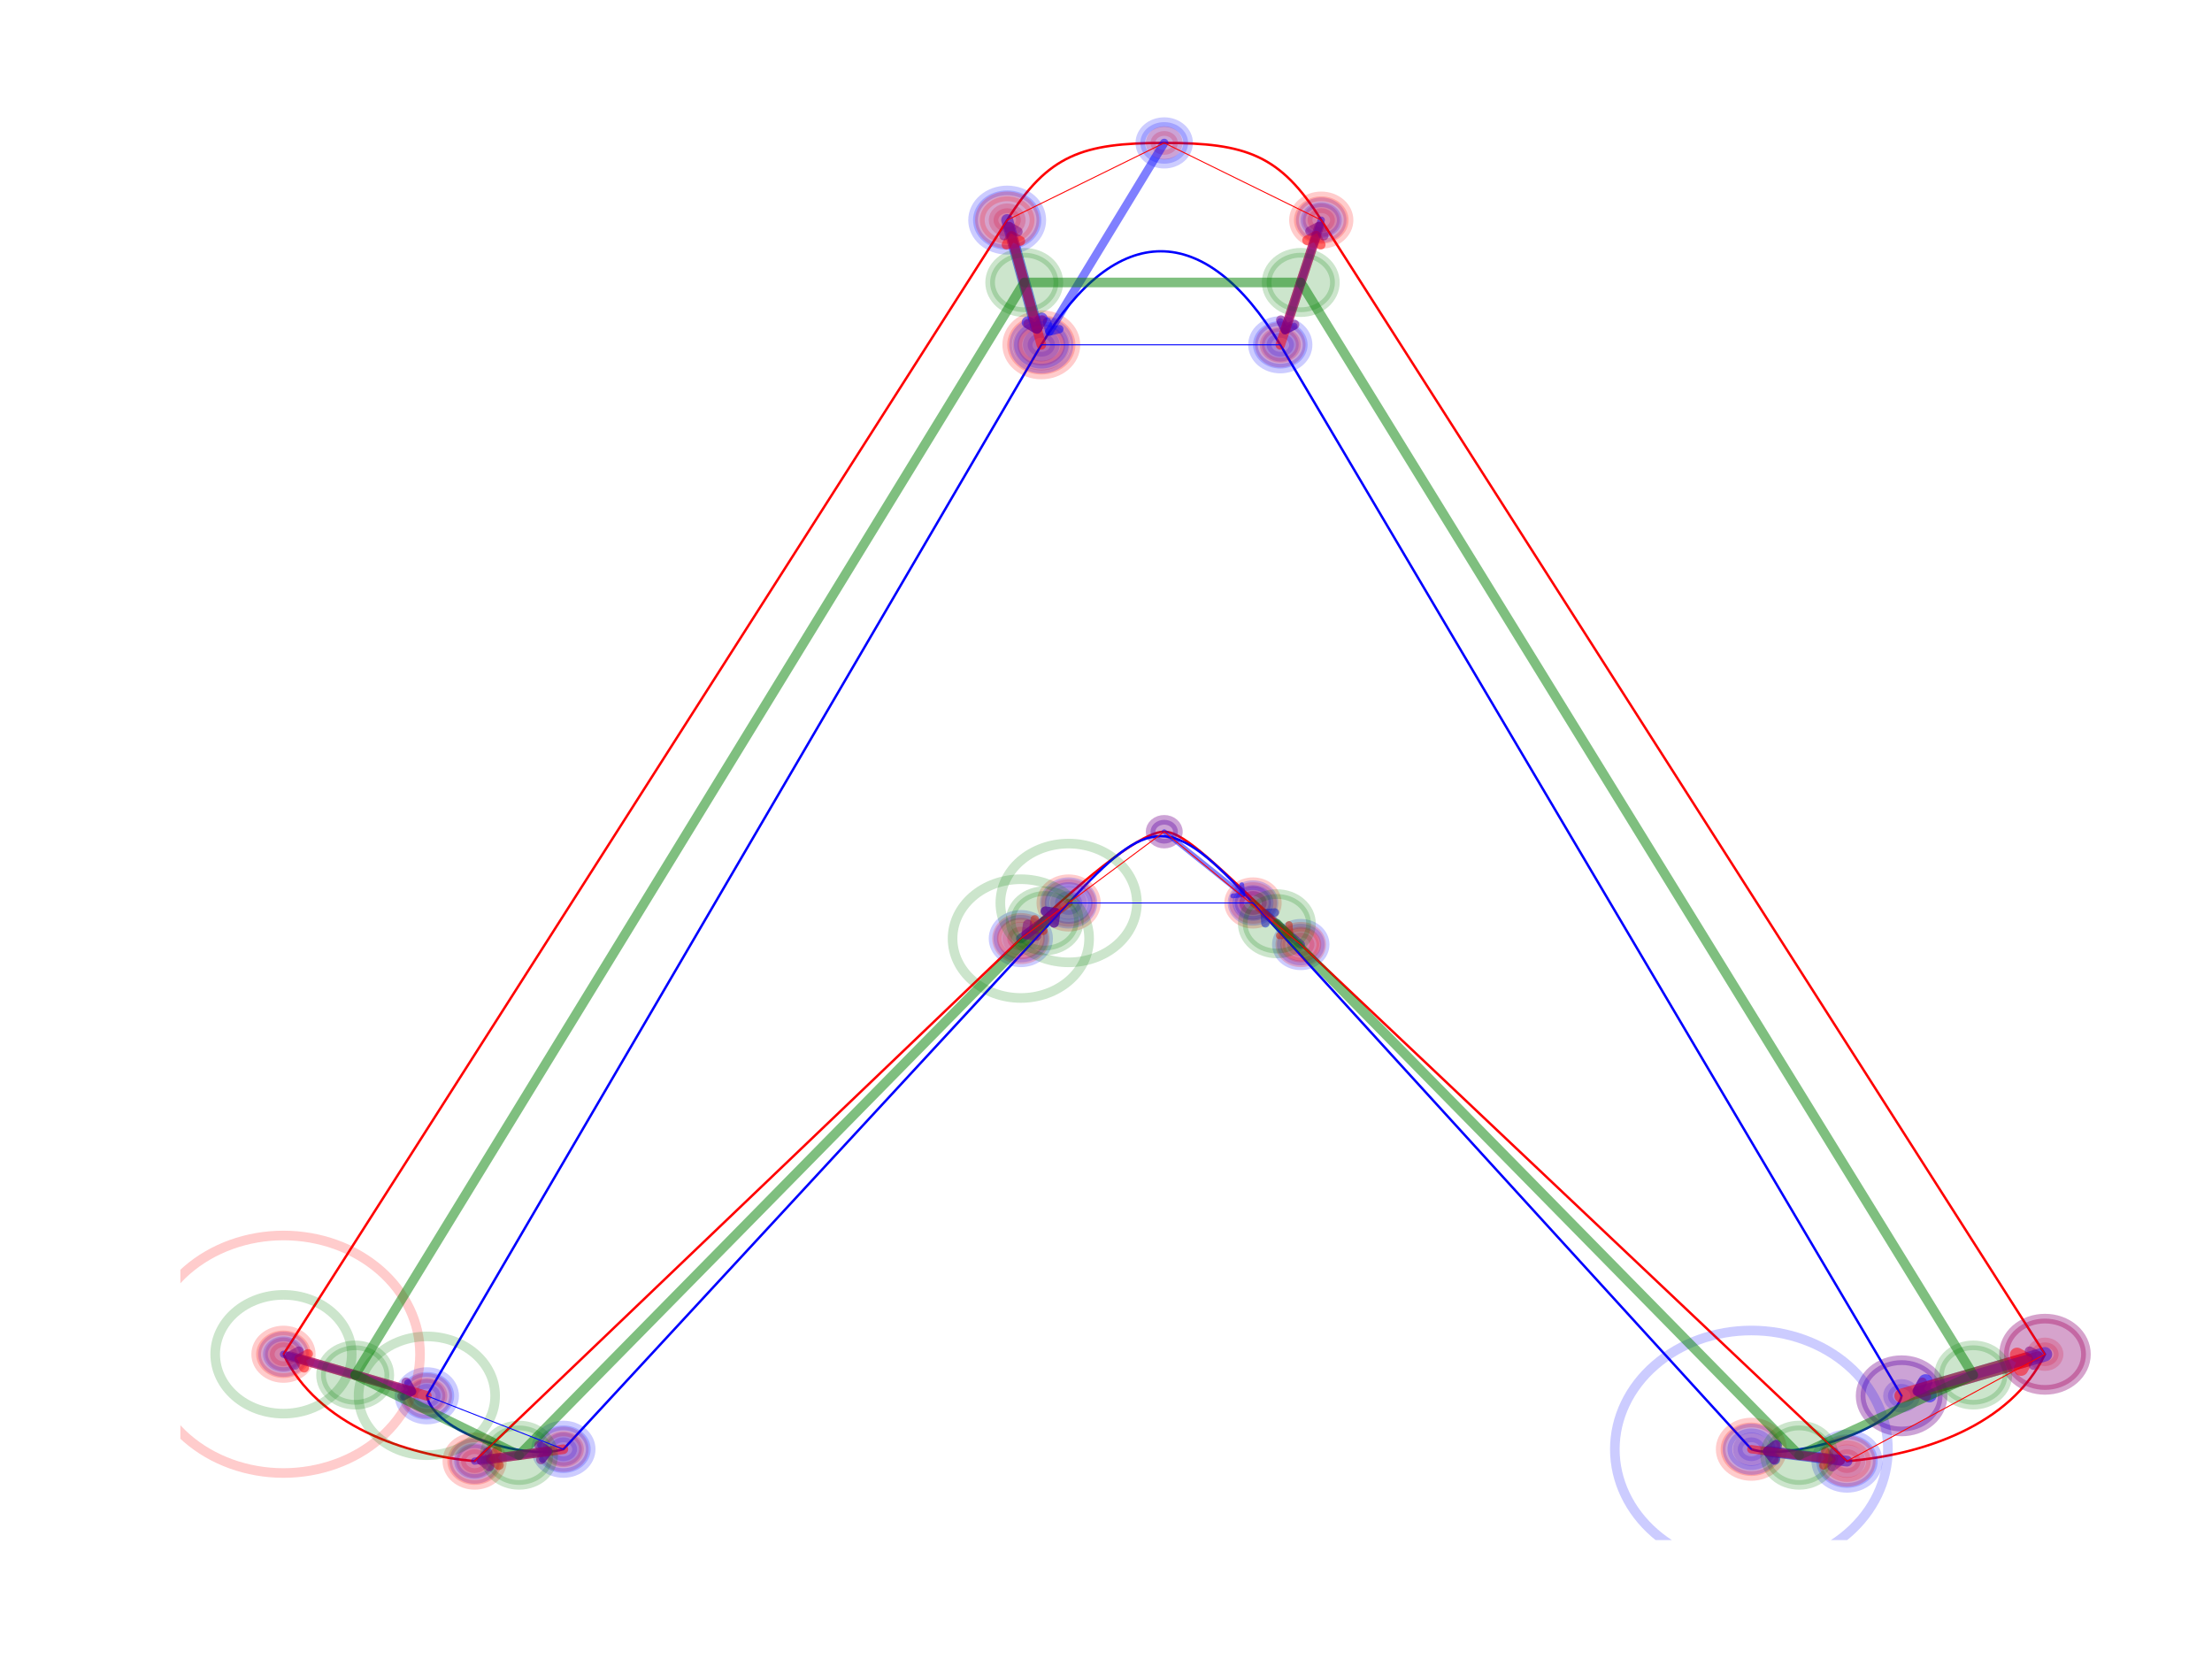 <?xml version="1.0" encoding="utf-8" standalone="no"?>
<!DOCTYPE svg PUBLIC "-//W3C//DTD SVG 1.1//EN"
  "http://www.w3.org/Graphics/SVG/1.1/DTD/svg11.dtd">
<!-- Created with matplotlib (http://matplotlib.org/) -->
<svg height="345.6pt" version="1.1" viewBox="0 0 460.8 345.6" width="460.8pt" xmlns="http://www.w3.org/2000/svg" xmlns:xlink="http://www.w3.org/1999/xlink">
 <defs>
  <style type="text/css">
*{stroke-linecap:butt;stroke-linejoin:round;}
  </style>
 </defs>
 <g id="figure_1">
  <g id="patch_1">
   <path d="M 0 345.6 
L 460.8 345.6 
L 460.8 0 
L 0 0 
z
" style="fill:#ffffff;"/>
  </g>
  <g id="axes_1">
   <g id="patch_2">
    <path clip-path="url(#p41f9083a66)" d="M 59.053 284.588 
C 59.807 284.588 60.531 284.328 61.064 283.864 
C 61.598 283.4 61.898 282.771 61.898 282.114 
C 61.898 281.458 61.598 280.829 61.064 280.365 
C 60.531 279.901 59.807 279.641 59.053 279.641 
C 58.299 279.641 57.575 279.901 57.042 280.365 
C 56.508 280.829 56.208 281.458 56.208 282.114 
C 56.208 282.771 56.508 283.4 57.042 283.864 
C 57.575 284.328 58.299 284.588 59.053 284.588 
z
" style="fill:#ff0000;opacity:0.2;stroke:#ff0000;stroke-linejoin:miter;stroke-width:2;"/>
   </g>
   <g id="patch_3">
    <path clip-path="url(#p41f9083a66)" d="M 209.816 48.326 
C 210.57 48.326 211.294 48.066 211.827 47.602 
C 212.36 47.138 212.66 46.509 212.66 45.852 
C 212.66 45.196 212.36 44.567 211.827 44.103 
C 211.294 43.639 210.57 43.378 209.816 43.378 
C 209.061 43.378 208.338 43.639 207.804 44.103 
C 207.271 44.567 206.971 45.196 206.971 45.852 
C 206.971 46.509 207.271 47.138 207.804 47.602 
C 208.338 48.066 209.061 48.326 209.816 48.326 
z
" style="fill:#ff0000;opacity:0.2;stroke:#ff0000;stroke-linejoin:miter;stroke-width:2;"/>
   </g>
   <g id="patch_4">
    <path clip-path="url(#p41f9083a66)" d="M 242.528 32.246 
C 243.283 32.246 244.006 31.985 244.54 31.521 
C 245.073 31.057 245.373 30.428 245.373 29.772 
C 245.373 29.116 245.073 28.486 244.54 28.022 
C 244.006 27.558 243.283 27.298 242.528 27.298 
C 241.774 27.298 241.05 27.558 240.517 28.022 
C 239.983 28.486 239.684 29.116 239.684 29.772 
C 239.684 30.428 239.983 31.057 240.517 31.521 
C 241.05 31.985 241.774 32.246 242.528 32.246 
z
" style="fill:#ff0000;opacity:0.2;stroke:#ff0000;stroke-linejoin:miter;stroke-width:2;"/>
   </g>
   <g id="patch_5">
    <path clip-path="url(#p41f9083a66)" d="M 275.241 48.326 
C 275.995 48.326 276.719 48.066 277.252 47.602 
C 277.786 47.138 278.085 46.509 278.085 45.852 
C 278.085 45.196 277.786 44.567 277.252 44.103 
C 276.719 43.639 275.995 43.378 275.241 43.378 
C 274.486 43.378 273.763 43.639 273.229 44.103 
C 272.696 44.567 272.396 45.196 272.396 45.852 
C 272.396 46.509 272.696 47.138 273.229 47.602 
C 273.763 48.066 274.486 48.326 275.241 48.326 
z
" style="fill:#ff0000;opacity:0.2;stroke:#ff0000;stroke-linejoin:miter;stroke-width:2;"/>
   </g>
   <g id="patch_6">
    <path clip-path="url(#p41f9083a66)" d="M 426.003 284.588 
C 426.758 284.588 427.481 284.328 428.015 283.864 
C 428.548 283.4 428.848 282.771 428.848 282.114 
C 428.848 281.458 428.548 280.829 428.015 280.365 
C 427.481 279.901 426.758 279.641 426.003 279.641 
C 425.249 279.641 424.525 279.901 423.992 280.365 
C 423.459 280.829 423.159 281.458 423.159 282.114 
C 423.159 282.771 423.459 283.4 423.992 283.864 
C 424.525 284.328 425.249 284.588 426.003 284.588 
z
" style="fill:#ff0000;opacity:0.2;stroke:#ff0000;stroke-linejoin:miter;stroke-width:2;"/>
   </g>
   <g id="patch_7">
    <path clip-path="url(#p41f9083a66)" d="M 384.757 306.854 
C 385.511 306.854 386.235 306.593 386.768 306.129 
C 387.302 305.665 387.602 305.036 387.602 304.38 
C 387.602 303.724 387.302 303.095 386.768 302.631 
C 386.235 302.167 385.511 301.906 384.757 301.906 
C 384.003 301.906 383.279 302.167 382.746 302.631 
C 382.212 303.095 381.912 303.724 381.912 304.38 
C 381.912 305.036 382.212 305.665 382.746 306.129 
C 383.279 306.593 384.003 306.854 384.757 306.854 
z
" style="fill:#ff0000;opacity:0.2;stroke:#ff0000;stroke-linejoin:miter;stroke-width:2;"/>
   </g>
   <g id="patch_8">
    <path clip-path="url(#p41f9083a66)" d="M 270.974 199.237 
C 271.728 199.237 272.452 198.977 272.985 198.513 
C 273.519 198.049 273.819 197.419 273.819 196.763 
C 273.819 196.107 273.519 195.478 272.985 195.014 
C 272.452 194.55 271.728 194.289 270.974 194.289 
C 270.22 194.289 269.496 194.55 268.963 195.014 
C 268.429 195.478 268.129 196.107 268.129 196.763 
C 268.129 197.419 268.429 198.049 268.963 198.513 
C 269.496 198.977 270.22 199.237 270.974 199.237 
z
" style="fill:#ff0000;opacity:0.2;stroke:#ff0000;stroke-linejoin:miter;stroke-width:2;"/>
   </g>
   <g id="patch_9">
    <path clip-path="url(#p41f9083a66)" d="M 242.528 175.735 
C 243.283 175.735 244.006 175.474 244.54 175.01 
C 245.073 174.546 245.373 173.917 245.373 173.261 
C 245.373 172.605 245.073 171.975 244.54 171.511 
C 244.006 171.047 243.283 170.787 242.528 170.787 
C 241.774 170.787 241.05 171.047 240.517 171.511 
C 239.983 171.975 239.684 172.605 239.684 173.261 
C 239.684 173.917 239.983 174.546 240.517 175.01 
C 241.05 175.474 241.774 175.735 242.528 175.735 
z
" style="fill:#ff0000;opacity:0.2;stroke:#ff0000;stroke-linejoin:miter;stroke-width:2;"/>
   </g>
   <g id="patch_10">
    <path clip-path="url(#p41f9083a66)" d="M 212.66 198 
C 213.415 198 214.138 197.74 214.672 197.276 
C 215.205 196.812 215.505 196.182 215.505 195.526 
C 215.505 194.87 215.205 194.241 214.672 193.777 
C 214.138 193.313 213.415 193.052 212.66 193.052 
C 211.906 193.052 211.182 193.313 210.649 193.777 
C 210.115 194.241 209.816 194.87 209.816 195.526 
C 209.816 196.182 210.115 196.812 210.649 197.276 
C 211.182 197.74 211.906 198 212.66 198 
z
" style="fill:#ff0000;opacity:0.2;stroke:#ff0000;stroke-linejoin:miter;stroke-width:2;"/>
   </g>
   <g id="patch_11">
    <path clip-path="url(#p41f9083a66)" d="M 98.877 306.854 
C 99.631 306.854 100.355 306.593 100.888 306.129 
C 101.422 305.665 101.722 305.036 101.722 304.38 
C 101.722 303.724 101.422 303.095 100.888 302.631 
C 100.355 302.167 99.631 301.906 98.877 301.906 
C 98.123 301.906 97.399 302.167 96.866 302.631 
C 96.332 303.095 96.032 303.724 96.032 304.38 
C 96.032 305.036 96.332 305.665 96.866 306.129 
C 97.399 306.593 98.123 306.854 98.877 306.854 
z
" style="fill:#ff0000;opacity:0.2;stroke:#ff0000;stroke-linejoin:miter;stroke-width:2;"/>
   </g>
   <g id="patch_12">
    <path clip-path="url(#p41f9083a66)" d="M 364.845 304.38 
C 365.599 304.38 366.323 304.119 366.856 303.655 
C 367.39 303.191 367.69 302.562 367.69 301.906 
C 367.69 301.25 367.39 300.621 366.856 300.157 
C 366.323 299.693 365.599 299.432 364.845 299.432 
C 364.091 299.432 363.367 299.693 362.834 300.157 
C 362.3 300.621 362 301.25 362 301.906 
C 362 302.562 362.3 303.191 362.834 303.655 
C 363.367 304.119 364.091 304.38 364.845 304.38 
z
" style="fill:#0000ff;opacity:0.2;stroke:#0000ff;stroke-linejoin:miter;stroke-width:2;"/>
   </g>
   <g id="patch_13">
    <path clip-path="url(#p41f9083a66)" d="M 261.018 190.578 
C 261.772 190.578 262.496 190.318 263.029 189.854 
C 263.563 189.39 263.863 188.761 263.863 188.104 
C 263.863 187.448 263.563 186.819 263.029 186.355 
C 262.496 185.891 261.772 185.63 261.018 185.63 
C 260.264 185.63 259.54 185.891 259.007 186.355 
C 258.473 186.819 258.173 187.448 258.173 188.104 
C 258.173 188.761 258.473 189.39 259.007 189.854 
C 259.54 190.318 260.264 190.578 261.018 190.578 
z
" style="fill:#0000ff;opacity:0.2;stroke:#0000ff;stroke-linejoin:miter;stroke-width:2;"/>
   </g>
   <g id="patch_14">
    <path clip-path="url(#p41f9083a66)" d="M 222.616 190.578 
C 223.371 190.578 224.094 190.318 224.628 189.854 
C 225.161 189.39 225.461 188.761 225.461 188.104 
C 225.461 187.448 225.161 186.819 224.628 186.355 
C 224.094 185.891 223.371 185.63 222.616 185.63 
C 221.862 185.63 221.138 185.891 220.605 186.355 
C 220.071 186.819 219.772 187.448 219.772 188.104 
C 219.772 188.761 220.071 189.39 220.605 189.854 
C 221.138 190.318 221.862 190.578 222.616 190.578 
z
" style="fill:#0000ff;opacity:0.2;stroke:#0000ff;stroke-linejoin:miter;stroke-width:2;"/>
   </g>
   <g id="patch_15">
    <path clip-path="url(#p41f9083a66)" d="M 117.367 304.38 
C 118.121 304.38 118.845 304.119 119.378 303.655 
C 119.912 303.191 120.211 302.562 120.211 301.906 
C 120.211 301.25 119.912 300.621 119.378 300.157 
C 118.845 299.693 118.121 299.432 117.367 299.432 
C 116.612 299.432 115.889 299.693 115.355 300.157 
C 114.822 300.621 114.522 301.25 114.522 301.906 
C 114.522 302.562 114.822 303.191 115.355 303.655 
C 115.889 304.119 116.612 304.38 117.367 304.38 
z
" style="fill:#0000ff;opacity:0.2;stroke:#0000ff;stroke-linejoin:miter;stroke-width:2;"/>
   </g>
   <g id="patch_16">
    <path clip-path="url(#p41f9083a66)" d="M 88.921 293.247 
C 89.675 293.247 90.399 292.987 90.932 292.523 
C 91.466 292.059 91.766 291.429 91.766 290.773 
C 91.766 290.117 91.466 289.488 90.932 289.024 
C 90.399 288.56 89.675 288.299 88.921 288.299 
C 88.167 288.299 87.443 288.56 86.91 289.024 
C 86.376 289.488 86.076 290.117 86.076 290.773 
C 86.076 291.429 86.376 292.059 86.91 292.523 
C 87.443 292.987 88.167 293.247 88.921 293.247 
z
" style="fill:#0000ff;opacity:0.2;stroke:#0000ff;stroke-linejoin:miter;stroke-width:2;"/>
   </g>
   <g id="patch_17">
    <path clip-path="url(#p41f9083a66)" d="M 216.927 74.303 
C 217.681 74.303 218.405 74.042 218.938 73.578 
C 219.472 73.114 219.772 72.485 219.772 71.829 
C 219.772 71.173 219.472 70.543 218.938 70.08 
C 218.405 69.616 217.681 69.355 216.927 69.355 
C 216.173 69.355 215.449 69.616 214.916 70.08 
C 214.382 70.543 214.082 71.173 214.082 71.829 
C 214.082 72.485 214.382 73.114 214.916 73.578 
C 215.449 74.042 216.173 74.303 216.927 74.303 
z
" style="fill:#0000ff;opacity:0.2;stroke:#0000ff;stroke-linejoin:miter;stroke-width:2;"/>
   </g>
   <g id="patch_18">
    <path clip-path="url(#p41f9083a66)" d="M 266.707 74.303 
C 267.461 74.303 268.185 74.042 268.719 73.578 
C 269.252 73.114 269.552 72.485 269.552 71.829 
C 269.552 71.173 269.252 70.543 268.719 70.08 
C 268.185 69.616 267.461 69.355 266.707 69.355 
C 265.953 69.355 265.229 69.616 264.696 70.08 
C 264.162 70.543 263.863 71.173 263.863 71.829 
C 263.863 72.485 264.162 73.114 264.696 73.578 
C 265.229 74.042 265.953 74.303 266.707 74.303 
z
" style="fill:#0000ff;opacity:0.2;stroke:#0000ff;stroke-linejoin:miter;stroke-width:2;"/>
   </g>
   <g id="patch_19">
    <path clip-path="url(#p41f9083a66)" d="M 396.135 293.247 
C 396.89 293.247 397.613 292.987 398.147 292.523 
C 398.68 292.059 398.98 291.429 398.98 290.773 
C 398.98 290.117 398.68 289.488 398.147 289.024 
C 397.613 288.56 396.89 288.299 396.135 288.299 
C 395.381 288.299 394.657 288.56 394.124 289.024 
C 393.591 289.488 393.291 290.117 393.291 290.773 
C 393.291 291.429 393.591 292.059 394.124 292.523 
C 394.657 292.987 395.381 293.247 396.135 293.247 
z
" style="fill:#0000ff;opacity:0.2;stroke:#0000ff;stroke-linejoin:miter;stroke-width:2;"/>
   </g>
   <g id="patch_20">
    <path clip-path="url(#p41f9083a66)" d="M 59.053 282.114 
L 209.816 45.852 
C 218.349 32.246 225.461 29.772 242.528 29.772 
C 259.596 29.772 266.707 32.246 275.241 45.852 
L 426.003 282.114 
C 418.892 296.958 400.402 303.143 384.757 304.38 
L 270.974 196.763 
C 253.906 180.683 246.795 173.261 242.528 173.261 
C 238.261 173.261 228.305 180.683 212.66 195.526 
L 98.877 304.38 
C 84.654 303.143 66.164 296.958 59.053 282.114 
" style="fill:none;stroke:#ff0000;stroke-linejoin:miter;stroke-width:0.5;"/>
   </g>
   <g id="patch_21">
    <path clip-path="url(#p41f9083a66)" d="M 364.845 301.906 
L 261.018 188.104 
C 243.95 169.55 239.684 169.55 222.616 188.104 
L 117.367 301.906 
C 108.833 304.38 90.343 298.195 88.921 290.773 
L 216.927 71.829 
C 232.572 45.852 251.062 45.852 266.707 71.829 
L 396.135 290.773 
C 394.713 298.195 371.956 304.38 364.845 301.906 
" style="fill:none;stroke:#0000ff;stroke-linejoin:miter;stroke-width:0.5;"/>
   </g>
   <g id="[&quot;g_s&quot;:1,&quot;g_t&quot;:5,&quot;coords&quot;:[[111.0, -227.0],[132.0, -234.0]],&quot;certainty&quot;:5]">
    <path clip-path="url(#p41f9083a66)" d="M 59.053 285.825 
C 60.185 285.825 61.27 285.434 62.07 284.738 
C 62.87 284.043 63.32 283.099 63.32 282.114 
C 63.32 281.13 62.87 280.186 62.07 279.49 
C 61.27 278.795 60.185 278.404 59.053 278.404 
C 57.921 278.404 56.836 278.795 56.036 279.49 
C 55.236 280.186 54.786 281.13 54.786 282.114 
C 54.786 283.099 55.236 284.043 56.036 284.738 
C 56.836 285.434 57.921 285.825 59.053 285.825 
z
" style="fill:#0000ff;opacity:0.2;stroke:#0000ff;stroke-linejoin:miter;stroke-width:2;"/>
   </g>
   <g id="[&quot;g_s&quot;:5,&quot;g_t&quot;:1,&quot;coords&quot;:[[132.0, -234.0],[111.0, -227.0]],&quot;certainty&quot;:5]">
    <path clip-path="url(#p41f9083a66)" d="M 88.921 294.484 
C 90.053 294.484 91.138 294.093 91.938 293.397 
C 92.738 292.701 93.188 291.757 93.188 290.773 
C 93.188 289.789 92.738 288.845 91.938 288.149 
C 91.138 287.453 90.053 287.062 88.921 287.062 
C 87.789 287.062 86.704 287.453 85.904 288.149 
C 85.104 288.845 84.654 289.789 84.654 290.773 
C 84.654 291.757 85.104 292.701 85.904 293.397 
C 86.704 294.093 87.789 294.484 88.921 294.484 
z
" style="fill:#ff0000;opacity:0.2;stroke:#ff0000;stroke-linejoin:miter;stroke-width:2;"/>
   </g>
   <g id="patch_22">
    <path d="M 59.053 282.114 
Q 73.026 286.165 85.981 289.921 
" style="fill:none;opacity:0.5;stroke:#0000ff;stroke-linecap:round;stroke-width:1.5;"/>
    <path d="M 84.958 288.063 
L 85.981 289.921 
L 84.123 290.944 
" style="fill:none;opacity:0.5;stroke:#0000ff;stroke-linecap:round;stroke-width:1.5;"/>
   </g>
   <g id="[&quot;g_s&quot;:2,&quot;g_t&quot;:6,&quot;coords&quot;:[[217.0, -36.0],[222.0, -57.0]],&quot;certainty&quot;:9]">
    <path clip-path="url(#p41f9083a66)" d="M 209.816 52.037 
C 211.702 52.037 213.511 51.386 214.844 50.226 
C 216.178 49.066 216.927 47.493 216.927 45.852 
C 216.927 44.212 216.178 42.639 214.844 41.479 
C 213.511 40.319 211.702 39.668 209.816 39.668 
C 207.93 39.668 206.121 40.319 204.787 41.479 
C 203.453 42.639 202.704 44.212 202.704 45.852 
C 202.704 47.493 203.453 49.066 204.787 50.226 
C 206.121 51.386 207.93 52.037 209.816 52.037 
z
" style="fill:#0000ff;opacity:0.2;stroke:#0000ff;stroke-linejoin:miter;stroke-width:2;"/>
   </g>
   <g id="[&quot;g_s&quot;:6,&quot;g_t&quot;:2,&quot;coords&quot;:[[222.0, -57.0],[217.0, -36.0]],&quot;certainty&quot;:9]">
    <path clip-path="url(#p41f9083a66)" d="M 216.927 78.014 
C 218.813 78.014 220.622 77.362 221.956 76.202 
C 223.289 75.042 224.038 73.469 224.038 71.829 
C 224.038 70.189 223.289 68.615 221.956 67.456 
C 220.622 66.296 218.813 65.644 216.927 65.644 
C 215.041 65.644 213.232 66.296 211.898 67.456 
C 210.565 68.615 209.816 70.189 209.816 71.829 
C 209.816 73.469 210.565 75.042 211.898 76.202 
C 213.232 77.362 215.041 78.014 216.927 78.014 
z
" style="fill:#ff0000;opacity:0.2;stroke:#ff0000;stroke-linejoin:miter;stroke-width:2;"/>
   </g>
   <g id="patch_23">
    <path d="M 209.816 45.852 
Q 213.107 57.875 215.932 68.193 
" style="fill:none;opacity:0.5;stroke:#0000ff;stroke-linecap:round;stroke-width:2.5;"/>
    <path d="M 216.982 66.35 
L 215.932 68.193 
L 214.089 67.142 
" style="fill:none;opacity:0.5;stroke:#0000ff;stroke-linecap:round;stroke-width:2.5;"/>
   </g>
   <g id="[&quot;g_s&quot;:3,&quot;g_t&quot;:6,&quot;coords&quot;:[[240.0, -23.0],[222.0, -57.0]],&quot;certainty&quot;:6]">
    <path clip-path="url(#p41f9083a66)" d="M 242.528 34.101 
C 243.848 34.101 245.115 33.645 246.048 32.833 
C 246.982 32.021 247.506 30.92 247.506 29.772 
C 247.506 28.624 246.982 27.522 246.048 26.71 
C 245.115 25.899 243.848 25.442 242.528 25.442 
C 241.208 25.442 239.942 25.899 239.008 26.71 
C 238.075 27.522 237.55 28.624 237.55 29.772 
C 237.55 30.92 238.075 32.021 239.008 32.833 
C 239.942 33.645 241.208 34.101 242.528 34.101 
z
" style="fill:#0000ff;opacity:0.2;stroke:#0000ff;stroke-linejoin:miter;stroke-width:2;"/>
   </g>
   <g id="[&quot;g_s&quot;:6,&quot;g_t&quot;:3,&quot;coords&quot;:[[222.0, -57.0],[240.0, -23.0]],&quot;certainty&quot;:6]">
    <path clip-path="url(#p41f9083a66)" d="M 216.927 76.158 
C 218.247 76.158 219.513 75.702 220.447 74.89 
C 221.38 74.078 221.905 72.977 221.905 71.829 
C 221.905 70.681 221.38 69.579 220.447 68.768 
C 219.513 67.956 218.247 67.499 216.927 67.499 
C 215.607 67.499 214.341 67.956 213.407 68.768 
C 212.473 69.579 211.949 70.681 211.949 71.829 
C 211.949 72.977 212.473 74.078 213.407 74.89 
C 214.341 75.702 215.607 76.158 216.927 76.158 
z
" style="fill:#ff0000;opacity:0.2;stroke:#ff0000;stroke-linejoin:miter;stroke-width:2;"/>
   </g>
   <g id="patch_24">
    <path d="M 242.528 29.772 
Q 230.247 49.947 218.61 69.065 
" style="fill:none;opacity:0.5;stroke:#0000ff;stroke-linecap:round;stroke-width:1.75;"/>
    <path d="M 220.671 68.564 
L 218.61 69.065 
L 218.108 67.004 
" style="fill:none;opacity:0.5;stroke:#0000ff;stroke-linecap:round;stroke-width:1.75;"/>
   </g>
   <g id="[&quot;g_s&quot;:4,&quot;g_t&quot;:7,&quot;coords&quot;:[[263.0, -36.0],[257.0, -57.0]],&quot;certainty&quot;:5]">
    <path clip-path="url(#p41f9083a66)" d="M 275.241 49.563 
C 276.372 49.563 277.458 49.172 278.258 48.476 
C 279.058 47.781 279.508 46.837 279.508 45.852 
C 279.508 44.868 279.058 43.924 278.258 43.228 
C 277.458 42.533 276.372 42.141 275.241 42.141 
C 274.109 42.141 273.024 42.533 272.224 43.228 
C 271.424 43.924 270.974 44.868 270.974 45.852 
C 270.974 46.837 271.424 47.781 272.224 48.476 
C 273.024 49.172 274.109 49.563 275.241 49.563 
z
" style="fill:#0000ff;opacity:0.2;stroke:#0000ff;stroke-linejoin:miter;stroke-width:2;"/>
   </g>
   <g id="[&quot;g_s&quot;:7,&quot;g_t&quot;:4,&quot;coords&quot;:[[257.0, -57.0],[263.0, -36.0]],&quot;certainty&quot;:5]">
    <path clip-path="url(#p41f9083a66)" d="M 266.707 75.54 
C 267.839 75.54 268.924 75.149 269.724 74.453 
C 270.524 73.757 270.974 72.813 270.974 71.829 
C 270.974 70.845 270.524 69.901 269.724 69.205 
C 268.924 68.509 267.839 68.118 266.707 68.118 
C 265.576 68.118 264.49 68.509 263.69 69.205 
C 262.89 69.901 262.44 70.845 262.44 71.829 
C 262.44 72.813 262.89 73.757 263.69 74.453 
C 264.49 75.149 265.576 75.54 266.707 75.54 
z
" style="fill:#ff0000;opacity:0.2;stroke:#ff0000;stroke-linejoin:miter;stroke-width:2;"/>
   </g>
   <g id="patch_25">
    <path d="M 275.241 45.852 
Q 271.286 57.891 267.662 68.922 
" style="fill:none;opacity:0.5;stroke:#0000ff;stroke-linecap:round;stroke-width:1.5;"/>
    <path d="M 269.555 67.965 
L 267.662 68.922 
L 266.705 67.029 
" style="fill:none;opacity:0.5;stroke:#0000ff;stroke-linecap:round;stroke-width:1.5;"/>
   </g>
   <g id="[&quot;g_s&quot;:5,&quot;g_t&quot;:8,&quot;coords&quot;:[[369.0, -227.0],[348.0, -234.0]],&quot;certainty&quot;:11]">
    <path clip-path="url(#p41f9083a66)" d="M 426.003 289.536 
C 428.267 289.536 430.437 288.754 432.038 287.362 
C 433.638 285.971 434.537 284.083 434.537 282.114 
C 434.537 280.146 433.638 278.258 432.038 276.866 
C 430.437 275.475 428.267 274.693 426.003 274.693 
C 423.74 274.693 421.569 275.475 419.969 276.866 
C 418.369 278.258 417.47 280.146 417.47 282.114 
C 417.47 284.083 418.369 285.971 419.969 287.362 
C 421.569 288.754 423.74 289.536 426.003 289.536 
z
" style="fill:#0000ff;opacity:0.2;stroke:#0000ff;stroke-linejoin:miter;stroke-width:2;"/>
   </g>
   <g id="[&quot;g_s&quot;:8,&quot;g_t&quot;:5,&quot;coords&quot;:[[348.0, -234.0],[369.0, -227.0]],&quot;certainty&quot;:11]">
    <path clip-path="url(#p41f9083a66)" d="M 396.135 298.195 
C 398.399 298.195 400.569 297.413 402.17 296.021 
C 403.77 294.63 404.669 292.742 404.669 290.773 
C 404.669 288.805 403.77 286.917 402.17 285.525 
C 400.569 284.133 398.399 283.351 396.135 283.351 
C 393.872 283.351 391.701 284.133 390.101 285.525 
C 388.501 286.917 387.602 288.805 387.602 290.773 
C 387.602 292.742 388.501 294.63 390.101 296.021 
C 391.701 297.413 393.872 298.195 396.135 298.195 
z
" style="fill:#ff0000;opacity:0.2;stroke:#ff0000;stroke-linejoin:miter;stroke-width:2;"/>
   </g>
   <g id="patch_26">
    <path d="M 426.003 282.114 
Q 412.03 286.165 400.094 289.626 
" style="fill:none;opacity:0.5;stroke:#0000ff;stroke-linecap:round;stroke-width:3;"/>
    <path d="M 401.953 290.649 
L 400.094 289.626 
L 401.117 287.767 
" style="fill:none;opacity:0.5;stroke:#0000ff;stroke-linecap:round;stroke-width:3;"/>
   </g>
   <g id="[&quot;g_s&quot;:6,&quot;g_t&quot;:1,&quot;coords&quot;:[[340.0, -245.0],[326.0, -243.0]],&quot;certainty&quot;:8]">
    <path clip-path="url(#p41f9083a66)" d="M 384.757 309.946 
C 386.454 309.946 388.083 309.36 389.283 308.316 
C 390.483 307.272 391.157 305.856 391.157 304.38 
C 391.157 302.904 390.483 301.488 389.283 300.444 
C 388.083 299.4 386.454 298.814 384.757 298.814 
C 383.06 298.814 381.432 299.4 380.231 300.444 
C 379.031 301.488 378.357 302.904 378.357 304.38 
C 378.357 305.856 379.031 307.272 380.231 308.316 
C 381.432 309.36 383.06 309.946 384.757 309.946 
z
" style="fill:#0000ff;opacity:0.2;stroke:#0000ff;stroke-linejoin:miter;stroke-width:2;"/>
   </g>
   <g id="[&quot;g_s&quot;:1,&quot;g_t&quot;:6,&quot;coords&quot;:[[326.0, -243.0],[340.0, -245.0]],&quot;certainty&quot;:8]">
    <path clip-path="url(#p41f9083a66)" d="M 364.845 307.472 
C 366.542 307.472 368.17 306.886 369.371 305.842 
C 370.571 304.798 371.245 303.382 371.245 301.906 
C 371.245 300.43 370.571 299.014 369.371 297.97 
C 368.17 296.926 366.542 296.34 364.845 296.34 
C 363.148 296.34 361.52 296.926 360.319 297.97 
C 359.119 299.014 358.445 300.43 358.445 301.906 
C 358.445 303.382 359.119 304.798 360.319 305.842 
C 361.52 306.886 363.148 307.472 364.845 307.472 
z
" style="fill:#ff0000;opacity:0.2;stroke:#ff0000;stroke-linejoin:miter;stroke-width:2;"/>
   </g>
   <g id="patch_27">
    <path d="M 384.757 304.38 
Q 375.795 303.267 368.412 302.349 
" style="fill:none;opacity:0.5;stroke:#0000ff;stroke-linecap:round;stroke-width:2.25;"/>
    <path d="M 369.716 304.023 
L 368.412 302.349 
L 370.086 301.046 
" style="fill:none;opacity:0.5;stroke:#0000ff;stroke-linecap:round;stroke-width:2.25;"/>
   </g>
   <g id="[&quot;g_s&quot;:7,&quot;g_t&quot;:2,&quot;coords&quot;:[[260.0, -158.0],[253.0, -151.0]],&quot;certainty&quot;:6]">
    <path clip-path="url(#p41f9083a66)" d="M 270.974 201.093 
C 272.294 201.093 273.56 200.636 274.494 199.825 
C 275.427 199.013 275.952 197.911 275.952 196.763 
C 275.952 195.615 275.427 194.514 274.494 193.702 
C 273.56 192.89 272.294 192.434 270.974 192.434 
C 269.654 192.434 268.387 192.89 267.454 193.702 
C 266.52 194.514 265.996 195.615 265.996 196.763 
C 265.996 197.911 266.52 199.013 267.454 199.825 
C 268.387 200.636 269.654 201.093 270.974 201.093 
z
" style="fill:#0000ff;opacity:0.2;stroke:#0000ff;stroke-linejoin:miter;stroke-width:2;"/>
   </g>
   <g id="[&quot;g_s&quot;:2,&quot;g_t&quot;:7,&quot;coords&quot;:[[253.0, -151.0],[260.0, -158.0]],&quot;certainty&quot;:6]">
    <path clip-path="url(#p41f9083a66)" d="M 261.018 192.434 
C 262.338 192.434 263.604 191.978 264.538 191.166 
C 265.471 190.354 265.996 189.253 265.996 188.104 
C 265.996 186.956 265.471 185.855 264.538 185.043 
C 263.604 184.231 262.338 183.775 261.018 183.775 
C 259.698 183.775 258.431 184.231 257.498 185.043 
C 256.564 185.855 256.04 186.956 256.04 188.104 
C 256.04 189.253 256.564 190.354 257.498 191.166 
C 258.431 191.978 259.698 192.434 261.018 192.434 
z
" style="fill:#ff0000;opacity:0.2;stroke:#ff0000;stroke-linejoin:miter;stroke-width:2;"/>
   </g>
   <g id="patch_28">
    <path d="M 270.974 196.763 
Q 266.751 193.09 263.461 190.229 
" style="fill:none;opacity:0.5;stroke:#0000ff;stroke-linecap:round;stroke-width:1.75;"/>
    <path d="M 263.609 192.345 
L 263.461 190.229 
L 265.577 190.082 
" style="fill:none;opacity:0.5;stroke:#0000ff;stroke-linecap:round;stroke-width:1.75;"/>
   </g>
   <g id="[&quot;g_s&quot;:8,&quot;g_t&quot;:2,&quot;coords&quot;:[[240.0, -139.0],[253.0, -151.0]],&quot;certainty&quot;:3]">
    <path clip-path="url(#p41f9083a66)" d="M 242.528 175.735 
C 243.283 175.735 244.006 175.474 244.54 175.01 
C 245.073 174.546 245.373 173.917 245.373 173.261 
C 245.373 172.605 245.073 171.975 244.54 171.511 
C 244.006 171.047 243.283 170.787 242.528 170.787 
C 241.774 170.787 241.05 171.047 240.517 171.511 
C 239.983 171.975 239.684 172.605 239.684 173.261 
C 239.684 173.917 239.983 174.546 240.517 175.01 
C 241.05 175.474 241.774 175.735 242.528 175.735 
z
" style="fill:#0000ff;opacity:0.2;stroke:#0000ff;stroke-linejoin:miter;stroke-width:2;"/>
   </g>
   <g id="[&quot;g_s&quot;:2,&quot;g_t&quot;:8,&quot;coords&quot;:[[253.0, -151.0],[240.0, -139.0]],&quot;certainty&quot;:3]">
    <path clip-path="url(#p41f9083a66)" d="M 261.018 190.578 
C 261.772 190.578 262.496 190.318 263.029 189.854 
C 263.563 189.39 263.863 188.761 263.863 188.104 
C 263.863 187.448 263.563 186.819 263.029 186.355 
C 262.496 185.891 261.772 185.63 261.018 185.63 
C 260.264 185.63 259.54 185.891 259.007 186.355 
C 258.473 186.819 258.173 187.448 258.173 188.104 
C 258.173 188.761 258.473 189.39 259.007 189.854 
C 259.54 190.318 260.264 190.578 261.018 190.578 
z
" style="fill:#ff0000;opacity:0.2;stroke:#ff0000;stroke-linejoin:miter;stroke-width:2;"/>
   </g>
   <g id="patch_29">
    <path d="M 242.528 173.261 
Q 250.993 180.057 258.907 186.41 
" style="fill:none;opacity:0.5;stroke:#0000ff;stroke-linecap:round;"/>
    <path d="M 258.676 184.301 
L 258.907 186.41 
L 256.798 186.64 
" style="fill:none;opacity:0.5;stroke:#0000ff;stroke-linecap:round;"/>
   </g>
   <g id="[&quot;g_s&quot;:9,&quot;g_t&quot;:3,&quot;coords&quot;:[[219.0, -157.0],[226.0, -151.0]],&quot;certainty&quot;:7]">
    <path clip-path="url(#p41f9083a66)" d="M 212.66 200.474 
C 214.169 200.474 215.616 199.953 216.683 199.025 
C 217.75 198.097 218.349 196.838 218.349 195.526 
C 218.349 194.214 217.75 192.955 216.683 192.028 
C 215.616 191.1 214.169 190.578 212.66 190.578 
C 211.151 190.578 209.704 191.1 208.637 192.028 
C 207.57 192.955 206.971 194.214 206.971 195.526 
C 206.971 196.838 207.57 198.097 208.637 199.025 
C 209.704 199.953 211.151 200.474 212.66 200.474 
z
" style="fill:#0000ff;opacity:0.2;stroke:#0000ff;stroke-linejoin:miter;stroke-width:2;"/>
   </g>
   <g id="[&quot;g_s&quot;:3,&quot;g_t&quot;:9,&quot;coords&quot;:[[226.0, -151.0],[219.0, -157.0]],&quot;certainty&quot;:7]">
    <path clip-path="url(#p41f9083a66)" d="M 222.616 193.052 
C 224.125 193.052 225.572 192.531 226.639 191.603 
C 227.706 190.675 228.305 189.417 228.305 188.104 
C 228.305 186.792 227.706 185.534 226.639 184.606 
C 225.572 183.678 224.125 183.157 222.616 183.157 
C 221.107 183.157 219.66 183.678 218.593 184.606 
C 217.526 185.534 216.927 186.792 216.927 188.104 
C 216.927 189.417 217.526 190.675 218.593 191.603 
C 219.66 192.531 221.107 193.052 222.616 193.052 
z
" style="fill:#ff0000;opacity:0.2;stroke:#ff0000;stroke-linejoin:miter;stroke-width:2;"/>
   </g>
   <g id="patch_30">
    <path d="M 212.66 195.526 
Q 216.837 192.412 219.88 190.144 
" style="fill:none;opacity:0.5;stroke:#0000ff;stroke-linecap:round;stroke-width:2;"/>
    <path d="M 217.781 189.838 
L 219.88 190.144 
L 219.574 192.243 
" style="fill:none;opacity:0.5;stroke:#0000ff;stroke-linecap:round;stroke-width:2;"/>
   </g>
   <g id="[&quot;g_s&quot;:10,&quot;g_t&quot;:4,&quot;coords&quot;:[[139.0, -245.0],[152.0, -243.0]],&quot;certainty&quot;:5]">
    <path clip-path="url(#p41f9083a66)" d="M 98.877 308.091 
C 100.009 308.091 101.094 307.7 101.894 307.004 
C 102.694 306.308 103.144 305.364 103.144 304.38 
C 103.144 303.396 102.694 302.452 101.894 301.756 
C 101.094 301.06 100.009 300.669 98.877 300.669 
C 97.745 300.669 96.66 301.06 95.86 301.756 
C 95.06 302.452 94.61 303.396 94.61 304.38 
C 94.61 305.364 95.06 306.308 95.86 307.004 
C 96.66 307.7 97.745 308.091 98.877 308.091 
z
" style="fill:#0000ff;opacity:0.2;stroke:#0000ff;stroke-linejoin:miter;stroke-width:2;"/>
   </g>
   <g id="[&quot;g_s&quot;:4,&quot;g_t&quot;:10,&quot;coords&quot;:[[152.0, -243.0],[139.0, -245.0]],&quot;certainty&quot;:5]">
    <path clip-path="url(#p41f9083a66)" d="M 117.367 305.617 
C 118.498 305.617 119.584 305.226 120.384 304.53 
C 121.184 303.834 121.634 302.89 121.634 301.906 
C 121.634 300.922 121.184 299.978 120.384 299.282 
C 119.584 298.586 118.498 298.195 117.367 298.195 
C 116.235 298.195 115.15 298.586 114.35 299.282 
C 113.549 299.978 113.1 300.922 113.1 301.906 
C 113.1 302.89 113.549 303.834 114.35 304.53 
C 115.15 305.226 116.235 305.617 117.367 305.617 
z
" style="fill:#ff0000;opacity:0.2;stroke:#ff0000;stroke-linejoin:miter;stroke-width:2;"/>
   </g>
   <g id="patch_31">
    <path d="M 98.877 304.38 
Q 107.131 303.276 114.334 302.312 
" style="fill:none;opacity:0.5;stroke:#0000ff;stroke-linecap:round;stroke-width:1.5;"/>
    <path d="M 112.648 301.024 
L 114.334 302.312 
L 113.046 303.998 
" style="fill:none;opacity:0.5;stroke:#0000ff;stroke-linecap:round;stroke-width:1.5;"/>
   </g>
   <g id="[&quot;g_s&quot;:1,&quot;g_t&quot;:6,&quot;coords&quot;:[[326.0, -243.0],[340.0, -245.0]],&quot;certainty&quot;:6]">
    <path clip-path="url(#p41f9083a66)" d="M 364.845 306.235 
C 366.165 306.235 367.431 305.779 368.365 304.967 
C 369.299 304.156 369.823 303.054 369.823 301.906 
C 369.823 300.758 369.299 299.657 368.365 298.845 
C 367.431 298.033 366.165 297.577 364.845 297.577 
C 363.525 297.577 362.259 298.033 361.325 298.845 
C 360.392 299.657 359.867 300.758 359.867 301.906 
C 359.867 303.054 360.392 304.156 361.325 304.967 
C 362.259 305.779 363.525 306.235 364.845 306.235 
z
" style="fill:#0000ff;opacity:0.2;stroke:#0000ff;stroke-linejoin:miter;stroke-width:2;"/>
   </g>
   <g id="[&quot;g_s&quot;:6,&quot;g_t&quot;:1,&quot;coords&quot;:[[340.0, -245.0],[326.0, -243.0]],&quot;certainty&quot;:6]">
    <path clip-path="url(#p41f9083a66)" d="M 384.757 308.709 
C 386.077 308.709 387.344 308.253 388.277 307.441 
C 389.211 306.629 389.735 305.528 389.735 304.38 
C 389.735 303.232 389.211 302.131 388.277 301.319 
C 387.344 300.507 386.077 300.051 384.757 300.051 
C 383.437 300.051 382.171 300.507 381.237 301.319 
C 380.304 302.131 379.779 303.232 379.779 304.38 
C 379.779 305.528 380.304 306.629 381.237 307.441 
C 382.171 308.253 383.437 308.709 384.757 308.709 
z
" style="fill:#ff0000;opacity:0.2;stroke:#ff0000;stroke-linejoin:miter;stroke-width:2;"/>
   </g>
   <g id="patch_32">
    <path d="M 364.845 301.906 
Q 373.807 303.02 381.541 303.98 
" style="fill:none;opacity:0.5;stroke:#ff0000;stroke-linecap:round;stroke-width:1.75;"/>
    <path d="M 380.237 302.307 
L 381.541 303.98 
L 379.867 305.284 
" style="fill:none;opacity:0.5;stroke:#ff0000;stroke-linecap:round;stroke-width:1.75;"/>
   </g>
   <g id="[&quot;g_s&quot;:2,&quot;g_t&quot;:7,&quot;coords&quot;:[[253.0, -151.0],[260.0, -158.0]],&quot;certainty&quot;:5]">
    <path clip-path="url(#p41f9083a66)" d="M 261.018 191.815 
C 262.15 191.815 263.235 191.424 264.035 190.728 
C 264.835 190.033 265.285 189.089 265.285 188.104 
C 265.285 187.12 264.835 186.176 264.035 185.48 
C 263.235 184.785 262.15 184.394 261.018 184.394 
C 259.886 184.394 258.801 184.785 258.001 185.48 
C 257.201 186.176 256.751 187.12 256.751 188.104 
C 256.751 189.089 257.201 190.033 258.001 190.728 
C 258.801 191.424 259.886 191.815 261.018 191.815 
z
" style="fill:#0000ff;opacity:0.2;stroke:#0000ff;stroke-linejoin:miter;stroke-width:2;"/>
   </g>
   <g id="[&quot;g_s&quot;:7,&quot;g_t&quot;:2,&quot;coords&quot;:[[260.0, -158.0],[253.0, -151.0]],&quot;certainty&quot;:5]">
    <path clip-path="url(#p41f9083a66)" d="M 270.974 200.474 
C 272.106 200.474 273.191 200.083 273.991 199.387 
C 274.791 198.691 275.241 197.747 275.241 196.763 
C 275.241 195.779 274.791 194.835 273.991 194.139 
C 273.191 193.443 272.106 193.052 270.974 193.052 
C 269.842 193.052 268.757 193.443 267.957 194.139 
C 267.157 194.835 266.707 195.779 266.707 196.763 
C 266.707 197.747 267.157 198.691 267.957 199.387 
C 268.757 200.083 269.842 200.474 270.974 200.474 
z
" style="fill:#ff0000;opacity:0.2;stroke:#ff0000;stroke-linejoin:miter;stroke-width:2;"/>
   </g>
   <g id="patch_33">
    <path d="M 261.018 188.104 
Q 265.241 191.777 268.664 194.754 
" style="fill:none;opacity:0.5;stroke:#ff0000;stroke-linecap:round;stroke-width:1.5;"/>
    <path d="M 268.517 192.638 
L 268.664 194.754 
L 266.548 194.902 
" style="fill:none;opacity:0.5;stroke:#ff0000;stroke-linecap:round;stroke-width:1.5;"/>
   </g>
   <g id="[&quot;g_s&quot;:3,&quot;g_t&quot;:9,&quot;coords&quot;:[[226.0, -151.0],[219.0, -157.0]],&quot;certainty&quot;:6]">
    <path clip-path="url(#p41f9083a66)" d="M 222.616 192.434 
C 223.936 192.434 225.203 191.978 226.136 191.166 
C 227.07 190.354 227.594 189.253 227.594 188.104 
C 227.594 186.956 227.07 185.855 226.136 185.043 
C 225.203 184.231 223.936 183.775 222.616 183.775 
C 221.296 183.775 220.03 184.231 219.096 185.043 
C 218.163 185.855 217.638 186.956 217.638 188.104 
C 217.638 189.253 218.163 190.354 219.096 191.166 
C 220.03 191.978 221.296 192.434 222.616 192.434 
z
" style="fill:#0000ff;opacity:0.2;stroke:#0000ff;stroke-linejoin:miter;stroke-width:2;"/>
   </g>
   <g id="[&quot;g_s&quot;:9,&quot;g_t&quot;:3,&quot;coords&quot;:[[219.0, -157.0],[226.0, -151.0]],&quot;certainty&quot;:6]">
    <path clip-path="url(#p41f9083a66)" d="M 212.66 199.856 
C 213.98 199.856 215.247 199.4 216.18 198.588 
C 217.114 197.776 217.638 196.674 217.638 195.526 
C 217.638 194.378 217.114 193.277 216.18 192.465 
C 215.247 191.653 213.98 191.197 212.66 191.197 
C 211.34 191.197 210.074 191.653 209.14 192.465 
C 208.207 193.277 207.682 194.378 207.682 195.526 
C 207.682 196.674 208.207 197.776 209.14 198.588 
C 210.074 199.4 211.34 199.856 212.66 199.856 
z
" style="fill:#ff0000;opacity:0.2;stroke:#ff0000;stroke-linejoin:miter;stroke-width:2;"/>
   </g>
   <g id="patch_34">
    <path d="M 222.616 188.104 
Q 218.439 191.218 215.254 193.593 
" style="fill:none;opacity:0.5;stroke:#ff0000;stroke-linecap:round;stroke-width:1.75;"/>
    <path d="M 217.353 193.899 
L 215.254 193.593 
L 215.56 191.493 
" style="fill:none;opacity:0.5;stroke:#ff0000;stroke-linecap:round;stroke-width:1.75;"/>
   </g>
   <g id="[&quot;g_s&quot;:4,&quot;g_t&quot;:10,&quot;coords&quot;:[[152.0, -243.0],[139.0, -245.0]],&quot;certainty&quot;:7]">
    <path clip-path="url(#p41f9083a66)" d="M 117.367 306.854 
C 118.876 306.854 120.323 306.333 121.39 305.405 
C 122.456 304.477 123.056 303.218 123.056 301.906 
C 123.056 300.594 122.456 299.335 121.39 298.407 
C 120.323 297.479 118.876 296.958 117.367 296.958 
C 115.858 296.958 114.411 297.479 113.344 298.407 
C 112.277 299.335 111.678 300.594 111.678 301.906 
C 111.678 303.218 112.277 304.477 113.344 305.405 
C 114.411 306.333 115.858 306.854 117.367 306.854 
z
" style="fill:#0000ff;opacity:0.2;stroke:#0000ff;stroke-linejoin:miter;stroke-width:2;"/>
   </g>
   <g id="[&quot;g_s&quot;:10,&quot;g_t&quot;:4,&quot;coords&quot;:[[139.0, -245.0],[152.0, -243.0]],&quot;certainty&quot;:7]">
    <path clip-path="url(#p41f9083a66)" d="M 98.877 309.328 
C 100.386 309.328 101.833 308.807 102.9 307.879 
C 103.967 306.951 104.566 305.692 104.566 304.38 
C 104.566 303.068 103.967 301.809 102.9 300.881 
C 101.833 299.953 100.386 299.432 98.877 299.432 
C 97.368 299.432 95.921 299.953 94.854 300.881 
C 93.787 301.809 93.188 303.068 93.188 304.38 
C 93.188 305.692 93.787 306.951 94.854 307.879 
C 95.921 308.807 97.368 309.328 98.877 309.328 
z
" style="fill:#ff0000;opacity:0.2;stroke:#ff0000;stroke-linejoin:miter;stroke-width:2;"/>
   </g>
   <g id="patch_35">
    <path d="M 117.367 301.906 
Q 109.113 303.01 102.26 303.927 
" style="fill:none;opacity:0.5;stroke:#ff0000;stroke-linecap:round;stroke-width:2;"/>
    <path d="M 103.946 305.215 
L 102.26 303.927 
L 103.548 302.242 
" style="fill:none;opacity:0.5;stroke:#ff0000;stroke-linecap:round;stroke-width:2;"/>
   </g>
   <g id="[&quot;g_s&quot;:5,&quot;g_t&quot;:1,&quot;coords&quot;:[[132.0, -234.0],[111.0, -227.0]],&quot;certainty&quot;:7]">
    <path clip-path="url(#p41f9083a66)" d="M 88.921 295.721 
C 90.43 295.721 91.877 295.2 92.944 294.272 
C 94.011 293.344 94.61 292.085 94.61 290.773 
C 94.61 289.461 94.011 288.202 92.944 287.275 
C 91.877 286.347 90.43 285.825 88.921 285.825 
C 87.412 285.825 85.965 286.347 84.898 287.275 
C 83.831 288.202 83.232 289.461 83.232 290.773 
C 83.232 292.085 83.831 293.344 84.898 294.272 
C 85.965 295.2 87.412 295.721 88.921 295.721 
z
" style="fill:#0000ff;opacity:0.2;stroke:#0000ff;stroke-linejoin:miter;stroke-width:2;"/>
   </g>
   <g id="[&quot;g_s&quot;:1,&quot;g_t&quot;:5,&quot;coords&quot;:[[111.0, -227.0],[132.0, -234.0]],&quot;certainty&quot;:7]">
    <path clip-path="url(#p41f9083a66)" d="M 59.053 287.062 
C 60.562 287.062 62.009 286.541 63.076 285.613 
C 64.143 284.685 64.742 283.427 64.742 282.114 
C 64.742 280.802 64.143 279.544 63.076 278.616 
C 62.009 277.688 60.562 277.167 59.053 277.167 
C 57.544 277.167 56.097 277.688 55.03 278.616 
C 53.963 279.544 53.364 280.802 53.364 282.114 
C 53.364 283.427 53.963 284.685 55.03 285.613 
C 56.097 286.541 57.544 287.062 59.053 287.062 
z
" style="fill:#ff0000;opacity:0.2;stroke:#ff0000;stroke-linejoin:miter;stroke-width:2;"/>
   </g>
   <g id="patch_36">
    <path d="M 88.921 290.773 
Q 74.948 286.722 62.333 283.065 
" style="fill:none;opacity:0.5;stroke:#ff0000;stroke-linecap:round;stroke-width:2;"/>
    <path d="M 63.356 284.924 
L 62.333 283.065 
L 64.191 282.042 
" style="fill:none;opacity:0.5;stroke:#ff0000;stroke-linecap:round;stroke-width:2;"/>
   </g>
   <g id="[&quot;g_s&quot;:6,&quot;g_t&quot;:2,&quot;coords&quot;:[[222.0, -57.0],[217.0, -36.0]],&quot;certainty&quot;:7]">
    <path clip-path="url(#p41f9083a66)" d="M 216.927 76.777 
C 218.436 76.777 219.883 76.255 220.95 75.328 
C 222.017 74.4 222.616 73.141 222.616 71.829 
C 222.616 70.517 222.017 69.258 220.95 68.33 
C 219.883 67.402 218.436 66.881 216.927 66.881 
C 215.418 66.881 213.971 67.402 212.904 68.33 
C 211.837 69.258 211.238 70.517 211.238 71.829 
C 211.238 73.141 211.837 74.4 212.904 75.328 
C 213.971 76.255 215.418 76.777 216.927 76.777 
z
" style="fill:#0000ff;opacity:0.2;stroke:#0000ff;stroke-linejoin:miter;stroke-width:2;"/>
   </g>
   <g id="[&quot;g_s&quot;:2,&quot;g_t&quot;:6,&quot;coords&quot;:[[217.0, -36.0],[222.0, -57.0]],&quot;certainty&quot;:7]">
    <path clip-path="url(#p41f9083a66)" d="M 209.816 50.8 
C 211.324 50.8 212.772 50.279 213.838 49.351 
C 214.905 48.423 215.505 47.165 215.505 45.852 
C 215.505 44.54 214.905 43.282 213.838 42.354 
C 212.772 41.426 211.324 40.905 209.816 40.905 
C 208.307 40.905 206.86 41.426 205.793 42.354 
C 204.726 43.282 204.126 44.54 204.126 45.852 
C 204.126 47.165 204.726 48.423 205.793 49.351 
C 206.86 50.279 208.307 50.8 209.816 50.8 
z
" style="fill:#ff0000;opacity:0.2;stroke:#ff0000;stroke-linejoin:miter;stroke-width:2;"/>
   </g>
   <g id="patch_37">
    <path d="M 216.927 71.829 
Q 213.636 59.806 210.718 49.148 
" style="fill:none;opacity:0.5;stroke:#ff0000;stroke-linecap:round;stroke-width:2;"/>
    <path d="M 209.667 50.99 
L 210.718 49.148 
L 212.56 50.198 
" style="fill:none;opacity:0.5;stroke:#ff0000;stroke-linecap:round;stroke-width:2;"/>
   </g>
   <g id="[&quot;g_s&quot;:7,&quot;g_t&quot;:4,&quot;coords&quot;:[[257.0, -57.0],[263.0, -36.0]],&quot;certainty&quot;:7]">
    <path clip-path="url(#p41f9083a66)" d="M 266.707 76.777 
C 268.216 76.777 269.663 76.255 270.73 75.328 
C 271.797 74.4 272.396 73.141 272.396 71.829 
C 272.396 70.517 271.797 69.258 270.73 68.33 
C 269.663 67.402 268.216 66.881 266.707 66.881 
C 265.198 66.881 263.751 67.402 262.684 68.33 
C 261.617 69.258 261.018 70.517 261.018 71.829 
C 261.018 73.141 261.617 74.4 262.684 75.328 
C 263.751 76.255 265.198 76.777 266.707 76.777 
z
" style="fill:#0000ff;opacity:0.2;stroke:#0000ff;stroke-linejoin:miter;stroke-width:2;"/>
   </g>
   <g id="[&quot;g_s&quot;:4,&quot;g_t&quot;:7,&quot;coords&quot;:[[263.0, -36.0],[257.0, -57.0]],&quot;certainty&quot;:7]">
    <path clip-path="url(#p41f9083a66)" d="M 275.241 50.8 
C 276.75 50.8 278.197 50.279 279.264 49.351 
C 280.331 48.423 280.93 47.165 280.93 45.852 
C 280.93 44.54 280.331 43.282 279.264 42.354 
C 278.197 41.426 276.75 40.905 275.241 40.905 
C 273.732 40.905 272.285 41.426 271.218 42.354 
C 270.151 43.282 269.552 44.54 269.552 45.852 
C 269.552 47.165 270.151 48.423 271.218 49.351 
C 272.285 50.279 273.732 50.8 275.241 50.8 
z
" style="fill:#ff0000;opacity:0.2;stroke:#ff0000;stroke-linejoin:miter;stroke-width:2;"/>
   </g>
   <g id="patch_38">
    <path d="M 266.707 71.829 
Q 270.662 59.79 274.175 49.095 
" style="fill:none;opacity:0.5;stroke:#ff0000;stroke-linecap:round;stroke-width:2;"/>
    <path d="M 272.282 50.052 
L 274.175 49.095 
L 275.132 50.989 
" style="fill:none;opacity:0.5;stroke:#ff0000;stroke-linecap:round;stroke-width:2;"/>
   </g>
   <g id="[&quot;g_s&quot;:8,&quot;g_t&quot;:5,&quot;coords&quot;:[[348.0, -234.0],[369.0, -227.0]],&quot;certainty&quot;:11]">
    <path clip-path="url(#p41f9083a66)" d="M 396.135 298.195 
C 398.399 298.195 400.569 297.413 402.17 296.021 
C 403.77 294.63 404.669 292.742 404.669 290.773 
C 404.669 288.805 403.77 286.917 402.17 285.525 
C 400.569 284.133 398.399 283.351 396.135 283.351 
C 393.872 283.351 391.701 284.133 390.101 285.525 
C 388.501 286.917 387.602 288.805 387.602 290.773 
C 387.602 292.742 388.501 294.63 390.101 296.021 
C 391.701 297.413 393.872 298.195 396.135 298.195 
z
" style="fill:#0000ff;opacity:0.2;stroke:#0000ff;stroke-linejoin:miter;stroke-width:2;"/>
   </g>
   <g id="[&quot;g_s&quot;:5,&quot;g_t&quot;:8,&quot;coords&quot;:[[369.0, -227.0],[348.0, -234.0]],&quot;certainty&quot;:11]">
    <path clip-path="url(#p41f9083a66)" d="M 426.003 289.536 
C 428.267 289.536 430.437 288.754 432.038 287.362 
C 433.638 285.971 434.537 284.083 434.537 282.114 
C 434.537 280.146 433.638 278.258 432.038 276.866 
C 430.437 275.475 428.267 274.693 426.003 274.693 
C 423.74 274.693 421.569 275.475 419.969 276.866 
C 418.369 278.258 417.47 280.146 417.47 282.114 
C 417.47 284.083 418.369 285.971 419.969 287.362 
C 421.569 288.754 423.74 289.536 426.003 289.536 
z
" style="fill:#ff0000;opacity:0.2;stroke:#ff0000;stroke-linejoin:miter;stroke-width:2;"/>
   </g>
   <g id="patch_39">
    <path d="M 396.135 290.773 
Q 410.109 286.722 422.045 283.262 
" style="fill:none;opacity:0.5;stroke:#ff0000;stroke-linecap:round;stroke-width:3;"/>
    <path d="M 420.186 282.239 
L 422.045 283.262 
L 421.022 285.12 
" style="fill:none;opacity:0.5;stroke:#ff0000;stroke-linecap:round;stroke-width:3;"/>
   </g>
   <g id="patch_40">
    <path clip-path="url(#p41f9083a66)" d="M 73.987 292.629 
C 75.873 292.629 77.682 291.977 79.016 290.817 
C 80.349 289.657 81.098 288.084 81.098 286.444 
C 81.098 284.804 80.349 283.23 79.016 282.071 
C 77.682 280.911 75.873 280.259 73.987 280.259 
C 72.101 280.259 70.292 280.911 68.958 282.071 
C 67.625 283.23 66.876 284.804 66.876 286.444 
C 66.876 288.084 67.625 289.657 68.958 290.817 
C 70.292 291.977 72.101 292.629 73.987 292.629 
z
" style="fill:#008000;opacity:0.2;stroke:#008000;stroke-linejoin:miter;stroke-width:2;"/>
   </g>
   <g id="patch_41">
    <path clip-path="url(#p41f9083a66)" d="M 213.371 65.026 
C 215.257 65.026 217.066 64.374 218.4 63.214 
C 219.733 62.054 220.483 60.481 220.483 58.841 
C 220.483 57.2 219.733 55.627 218.4 54.467 
C 217.066 53.307 215.257 52.656 213.371 52.656 
C 211.485 52.656 209.676 53.307 208.343 54.467 
C 207.009 55.627 206.26 57.2 206.26 58.841 
C 206.26 60.481 207.009 62.054 208.343 63.214 
C 209.676 64.374 211.485 65.026 213.371 65.026 
z
" style="fill:#008000;opacity:0.2;stroke:#008000;stroke-linejoin:miter;stroke-width:2;"/>
   </g>
   <g id="patch_42">
    <path clip-path="url(#p41f9083a66)" d="M 270.974 65.026 
C 272.86 65.026 274.669 64.374 276.003 63.214 
C 277.336 62.054 278.085 60.481 278.085 58.841 
C 278.085 57.2 277.336 55.627 276.003 54.467 
C 274.669 53.307 272.86 52.656 270.974 52.656 
C 269.088 52.656 267.279 53.307 265.945 54.467 
C 264.612 55.627 263.863 57.2 263.863 58.841 
C 263.863 60.481 264.612 62.054 265.945 63.214 
C 267.279 64.374 269.088 65.026 270.974 65.026 
z
" style="fill:#008000;opacity:0.2;stroke:#008000;stroke-linejoin:miter;stroke-width:2;"/>
   </g>
   <g id="patch_43">
    <path clip-path="url(#p41f9083a66)" d="M 411.069 292.629 
C 412.955 292.629 414.764 291.977 416.098 290.817 
C 417.432 289.657 418.181 288.084 418.181 286.444 
C 418.181 284.804 417.432 283.23 416.098 282.071 
C 414.764 280.911 412.955 280.259 411.069 280.259 
C 409.183 280.259 407.374 280.911 406.041 282.071 
C 404.707 283.23 403.958 284.804 403.958 286.444 
C 403.958 288.084 404.707 289.657 406.041 290.817 
C 407.374 291.977 409.183 292.629 411.069 292.629 
z
" style="fill:#008000;opacity:0.2;stroke:#008000;stroke-linejoin:miter;stroke-width:2;"/>
   </g>
   <g id="patch_44">
    <path clip-path="url(#p41f9083a66)" d="M 374.801 309.328 
C 376.687 309.328 378.496 308.676 379.83 307.516 
C 381.163 306.357 381.912 304.783 381.912 303.143 
C 381.912 301.503 381.163 299.929 379.83 298.77 
C 378.496 297.61 376.687 296.958 374.801 296.958 
C 372.915 296.958 371.106 297.61 369.772 298.77 
C 368.439 299.929 367.69 301.503 367.69 303.143 
C 367.69 304.783 368.439 306.357 369.772 307.516 
C 371.106 308.676 372.915 309.328 374.801 309.328 
z
" style="fill:#008000;opacity:0.2;stroke:#008000;stroke-linejoin:miter;stroke-width:2;"/>
   </g>
   <g id="patch_45">
    <path clip-path="url(#p41f9083a66)" d="M 265.996 198.619 
C 267.882 198.619 269.691 197.967 271.025 196.807 
C 272.358 195.647 273.107 194.074 273.107 192.434 
C 273.107 190.794 272.358 189.22 271.025 188.06 
C 269.691 186.901 267.882 186.249 265.996 186.249 
C 264.11 186.249 262.301 186.901 260.967 188.06 
C 259.634 189.22 258.885 190.794 258.885 192.434 
C 258.885 194.074 259.634 195.647 260.967 196.807 
C 262.301 197.967 264.11 198.619 265.996 198.619 
z
" style="fill:#008000;opacity:0.2;stroke:#008000;stroke-linejoin:miter;stroke-width:2;"/>
   </g>
   <g id="patch_46">
    <path clip-path="url(#p41f9083a66)" d="M 217.638 198 
C 219.524 198 221.333 197.349 222.667 196.189 
C 224 195.029 224.75 193.456 224.75 191.815 
C 224.75 190.175 224 188.602 222.667 187.442 
C 221.333 186.282 219.524 185.63 217.638 185.63 
C 215.752 185.63 213.943 186.282 212.61 187.442 
C 211.276 188.602 210.527 190.175 210.527 191.815 
C 210.527 193.456 211.276 195.029 212.61 196.189 
C 213.943 197.349 215.752 198 217.638 198 
z
" style="fill:#008000;opacity:0.2;stroke:#008000;stroke-linejoin:miter;stroke-width:2;"/>
   </g>
   <g id="patch_47">
    <path clip-path="url(#p41f9083a66)" d="M 108.122 309.328 
C 110.008 309.328 111.817 308.676 113.15 307.516 
C 114.484 306.357 115.233 304.783 115.233 303.143 
C 115.233 301.503 114.484 299.929 113.15 298.77 
C 111.817 297.61 110.008 296.958 108.122 296.958 
C 106.236 296.958 104.427 297.61 103.093 298.77 
C 101.76 299.929 101.01 301.503 101.01 303.143 
C 101.01 304.783 101.76 306.357 103.093 307.516 
C 104.427 308.676 106.236 309.328 108.122 309.328 
z
" style="fill:#008000;opacity:0.2;stroke:#008000;stroke-linejoin:miter;stroke-width:2;"/>
   </g>
   <g id="patch_48">
    <path clip-path="url(#p41f9083a66)" d="M 59.053 306.854 
C 66.597 306.854 73.833 304.247 79.167 299.608 
C 84.501 294.969 87.499 288.675 87.499 282.114 
C 87.499 275.553 84.501 269.26 79.167 264.621 
C 73.833 259.982 66.597 257.375 59.053 257.375 
C 51.509 257.375 44.273 259.982 38.939 264.621 
C 33.604 269.26 30.607 275.553 30.607 282.114 
C 30.607 288.675 33.604 294.969 38.939 299.608 
C 44.273 304.247 51.509 306.854 59.053 306.854 
z
" style="fill:none;opacity:0.2;stroke:#ff0000;stroke-linejoin:miter;stroke-width:2;"/>
   </g>
   <g id="patch_49">
    <path clip-path="url(#p41f9083a66)" d="M 364.845 326.646 
C 372.389 326.646 379.625 324.039 384.959 319.4 
C 390.294 314.76 393.291 308.467 393.291 301.906 
C 393.291 295.345 390.294 289.052 384.959 284.413 
C 379.625 279.773 372.389 277.167 364.845 277.167 
C 357.301 277.167 350.065 279.773 344.731 284.413 
C 339.396 289.052 336.399 295.345 336.399 301.906 
C 336.399 308.467 339.396 314.76 344.731 319.4 
C 350.065 324.039 357.301 326.646 364.845 326.646 
z
" style="fill:none;opacity:0.2;stroke:#0000ff;stroke-linejoin:miter;stroke-width:2;"/>
   </g>
   <g id="patch_50">
    <path clip-path="url(#p41f9083a66)" d="M 59.053 294.484 
C 62.825 294.484 66.443 293.181 69.11 290.861 
C 71.777 288.542 73.276 285.395 73.276 282.114 
C 73.276 278.834 71.777 275.687 69.11 273.368 
C 66.443 271.048 62.825 269.745 59.053 269.745 
C 55.281 269.745 51.663 271.048 48.996 273.368 
C 46.329 275.687 44.83 278.834 44.83 282.114 
C 44.83 285.395 46.329 288.542 48.996 290.861 
C 51.663 293.181 55.281 294.484 59.053 294.484 
z
" style="fill:none;opacity:0.2;stroke:#008000;stroke-linejoin:miter;stroke-width:2;"/>
   </g>
   <g id="patch_51">
    <path clip-path="url(#p41f9083a66)" d="M 88.921 303.143 
C 92.693 303.143 96.311 301.84 98.978 299.52 
C 101.645 297.2 103.144 294.054 103.144 290.773 
C 103.144 287.493 101.645 284.346 98.978 282.027 
C 96.311 279.707 92.693 278.404 88.921 278.404 
C 85.149 278.404 81.531 279.707 78.864 282.027 
C 76.197 284.346 74.698 287.493 74.698 290.773 
C 74.698 294.054 76.197 297.2 78.864 299.52 
C 81.531 301.84 85.149 303.143 88.921 303.143 
z
" style="fill:none;opacity:0.2;stroke:#008000;stroke-linejoin:miter;stroke-width:2;"/>
   </g>
   <g id="patch_52">
    <path d="M 73.987 286.444 
Q 143.679 172.642 213.371 58.841 
" style="fill:none;opacity:0.5;stroke:#008000;stroke-linecap:round;stroke-width:2;"/>
   </g>
   <g id="patch_53">
    <path d="M 60.411 282.508 
Q 73.026 286.165 85.641 289.822 
" style="fill:none;opacity:0.5;stroke:#800080;stroke-linecap:round;stroke-width:2;"/>
    <path d="M 61.434 284.367 
L 60.411 282.508 
L 62.27 281.485 
" style="fill:none;opacity:0.5;stroke:#800080;stroke-linecap:round;stroke-width:2;"/>
    <path d="M 84.618 287.964 
L 85.641 289.822 
L 83.783 290.846 
" style="fill:none;opacity:0.5;stroke:#800080;stroke-linecap:round;stroke-width:2;"/>
   </g>
   <g id="patch_54">
    <path d="M 213.371 58.841 
Q 242.173 58.841 270.974 58.841 
" style="fill:none;opacity:0.5;stroke:#008000;stroke-linecap:round;stroke-width:2;"/>
   </g>
   <g id="patch_55">
    <path d="M 210.189 47.216 
Q 213.107 57.875 216.025 68.534 
" style="fill:none;opacity:0.5;stroke:#800080;stroke-linecap:round;stroke-width:2;"/>
    <path d="M 209.138 49.059 
L 210.189 47.216 
L 212.032 48.267 
" style="fill:none;opacity:0.5;stroke:#800080;stroke-linecap:round;stroke-width:2;"/>
    <path d="M 217.076 66.691 
L 216.025 68.534 
L 214.182 67.483 
" style="fill:none;opacity:0.5;stroke:#800080;stroke-linecap:round;stroke-width:2;"/>
   </g>
   <g id="patch_56">
    <path d="M 270.974 58.841 
Q 341.022 172.642 411.069 286.444 
" style="fill:none;opacity:0.5;stroke:#008000;stroke-linecap:round;stroke-width:2;"/>
   </g>
   <g id="patch_57">
    <path d="M 274.799 47.196 
Q 271.286 57.891 267.772 68.586 
" style="fill:none;opacity:0.5;stroke:#800080;stroke-linecap:round;stroke-width:2;"/>
    <path d="M 272.906 48.153 
L 274.799 47.196 
L 275.756 49.089 
" style="fill:none;opacity:0.5;stroke:#800080;stroke-linecap:round;stroke-width:2;"/>
    <path d="M 269.666 67.629 
L 267.772 68.586 
L 266.816 66.693 
" style="fill:none;opacity:0.5;stroke:#800080;stroke-linecap:round;stroke-width:2;"/>
   </g>
   <g id="patch_58">
    <path d="M 411.069 286.444 
Q 392.935 294.793 374.801 303.143 
" style="fill:none;opacity:0.5;stroke:#008000;stroke-linecap:round;stroke-width:2;"/>
   </g>
   <g id="patch_59">
    <path d="M 424.645 282.508 
Q 412.03 286.165 399.415 289.822 
" style="fill:none;opacity:0.5;stroke:#800080;stroke-linecap:round;stroke-width:2;"/>
    <path d="M 422.787 281.485 
L 424.645 282.508 
L 423.622 284.367 
" style="fill:none;opacity:0.5;stroke:#800080;stroke-linecap:round;stroke-width:2;"/>
    <path d="M 401.273 290.846 
L 399.415 289.822 
L 400.438 287.964 
" style="fill:none;opacity:0.5;stroke:#800080;stroke-linecap:round;stroke-width:2;"/>
   </g>
   <g id="patch_60">
    <path d="M 374.801 303.143 
Q 320.398 247.788 265.996 192.434 
" style="fill:none;opacity:0.5;stroke:#008000;stroke-linecap:round;stroke-width:2;"/>
   </g>
   <g id="patch_61">
    <path d="M 383.354 304.206 
Q 375.795 303.267 368.237 302.327 
" style="fill:none;opacity:0.5;stroke:#800080;stroke-linecap:round;stroke-width:2;"/>
    <path d="M 382.05 302.532 
L 383.354 304.206 
L 381.68 305.509 
" style="fill:none;opacity:0.5;stroke:#800080;stroke-linecap:round;stroke-width:2;"/>
    <path d="M 369.54 304.001 
L 368.237 302.327 
L 369.91 301.024 
" style="fill:none;opacity:0.5;stroke:#800080;stroke-linecap:round;stroke-width:2;"/>
   </g>
   <g id="patch_62">
    <path clip-path="url(#p41f9083a66)" d="M 212.66 207.896 
C 216.432 207.896 220.05 206.593 222.717 204.273 
C 225.384 201.953 226.883 198.807 226.883 195.526 
C 226.883 192.246 225.384 189.099 222.717 186.78 
C 220.05 184.46 216.432 183.157 212.66 183.157 
C 208.888 183.157 205.27 184.46 202.603 186.78 
C 199.936 189.099 198.437 192.246 198.437 195.526 
C 198.437 198.807 199.936 201.953 202.603 204.273 
C 205.27 206.593 208.888 207.896 212.66 207.896 
z
" style="fill:none;opacity:0.2;stroke:#008000;stroke-linejoin:miter;stroke-width:2;"/>
   </g>
   <g id="patch_63">
    <path clip-path="url(#p41f9083a66)" d="M 222.616 200.474 
C 226.388 200.474 230.006 199.171 232.673 196.851 
C 235.34 194.532 236.839 191.385 236.839 188.104 
C 236.839 184.824 235.34 181.677 232.673 179.358 
C 230.006 177.038 226.388 175.735 222.616 175.735 
C 218.844 175.735 215.226 177.038 212.559 179.358 
C 209.892 181.677 208.393 184.824 208.393 188.104 
C 208.393 191.385 209.892 194.532 212.559 196.851 
C 215.226 199.171 218.844 200.474 222.616 200.474 
z
" style="fill:none;opacity:0.2;stroke:#008000;stroke-linejoin:miter;stroke-width:2;"/>
   </g>
   <g id="patch_64">
    <path d="M 217.638 191.815 
Q 162.88 247.479 108.122 303.143 
" style="fill:none;opacity:0.5;stroke:#008000;stroke-linecap:round;stroke-width:2;"/>
   </g>
   <g id="patch_65">
    <path d="M 213.794 194.681 
Q 216.837 192.412 219.88 190.144 
" style="fill:none;opacity:0.5;stroke:#800080;stroke-linecap:round;stroke-width:2;"/>
    <path d="M 215.893 194.987 
L 213.794 194.681 
L 214.1 192.582 
" style="fill:none;opacity:0.5;stroke:#800080;stroke-linecap:round;stroke-width:2;"/>
    <path d="M 217.781 189.838 
L 219.88 190.144 
L 219.574 192.243 
" style="fill:none;opacity:0.5;stroke:#800080;stroke-linecap:round;stroke-width:2;"/>
   </g>
   <g id="patch_66">
    <path d="M 108.122 303.143 
Q 91.054 294.793 73.987 286.444 
" style="fill:none;opacity:0.5;stroke:#008000;stroke-linecap:round;stroke-width:2;"/>
   </g>
   <g id="patch_67">
    <path d="M 100.279 304.192 
Q 107.131 303.276 113.983 302.359 
" style="fill:none;opacity:0.5;stroke:#800080;stroke-linecap:round;stroke-width:2;"/>
    <path d="M 101.964 305.48 
L 100.279 304.192 
L 101.567 302.507 
" style="fill:none;opacity:0.5;stroke:#800080;stroke-linecap:round;stroke-width:2;"/>
    <path d="M 112.298 301.071 
L 113.983 302.359 
L 112.696 304.044 
" style="fill:none;opacity:0.5;stroke:#800080;stroke-linecap:round;stroke-width:2;"/>
   </g>
   <g id="line2d_1">
    <path clip-path="url(#p41f9083a66)" d="M 59.053 282.114 
L 209.816 45.852 
L 242.528 29.772 
L 275.241 45.852 
L 426.003 282.114 
L 384.757 304.38 
L 270.974 196.763 
L 242.528 173.261 
L 212.66 195.526 
L 98.877 304.38 
" style="fill:none;stroke:#ff0000;stroke-linecap:square;stroke-width:0.2;"/>
   </g>
   <g id="line2d_2">
    <path clip-path="url(#p41f9083a66)" d="M 364.845 301.906 
L 261.018 188.104 
L 222.616 188.104 
L 117.367 301.906 
L 88.921 290.773 
L 216.927 71.829 
L 266.707 71.829 
L 396.135 290.773 
" style="fill:none;stroke:#0000ff;stroke-linecap:square;stroke-width:0.2;"/>
   </g>
  </g>
 </g>
 <defs>
  <clipPath id="p41f9083a66">
   <rect height="307.512" width="409.904" x="37.576" y="13.32"/>
  </clipPath>
 </defs>
</svg>
